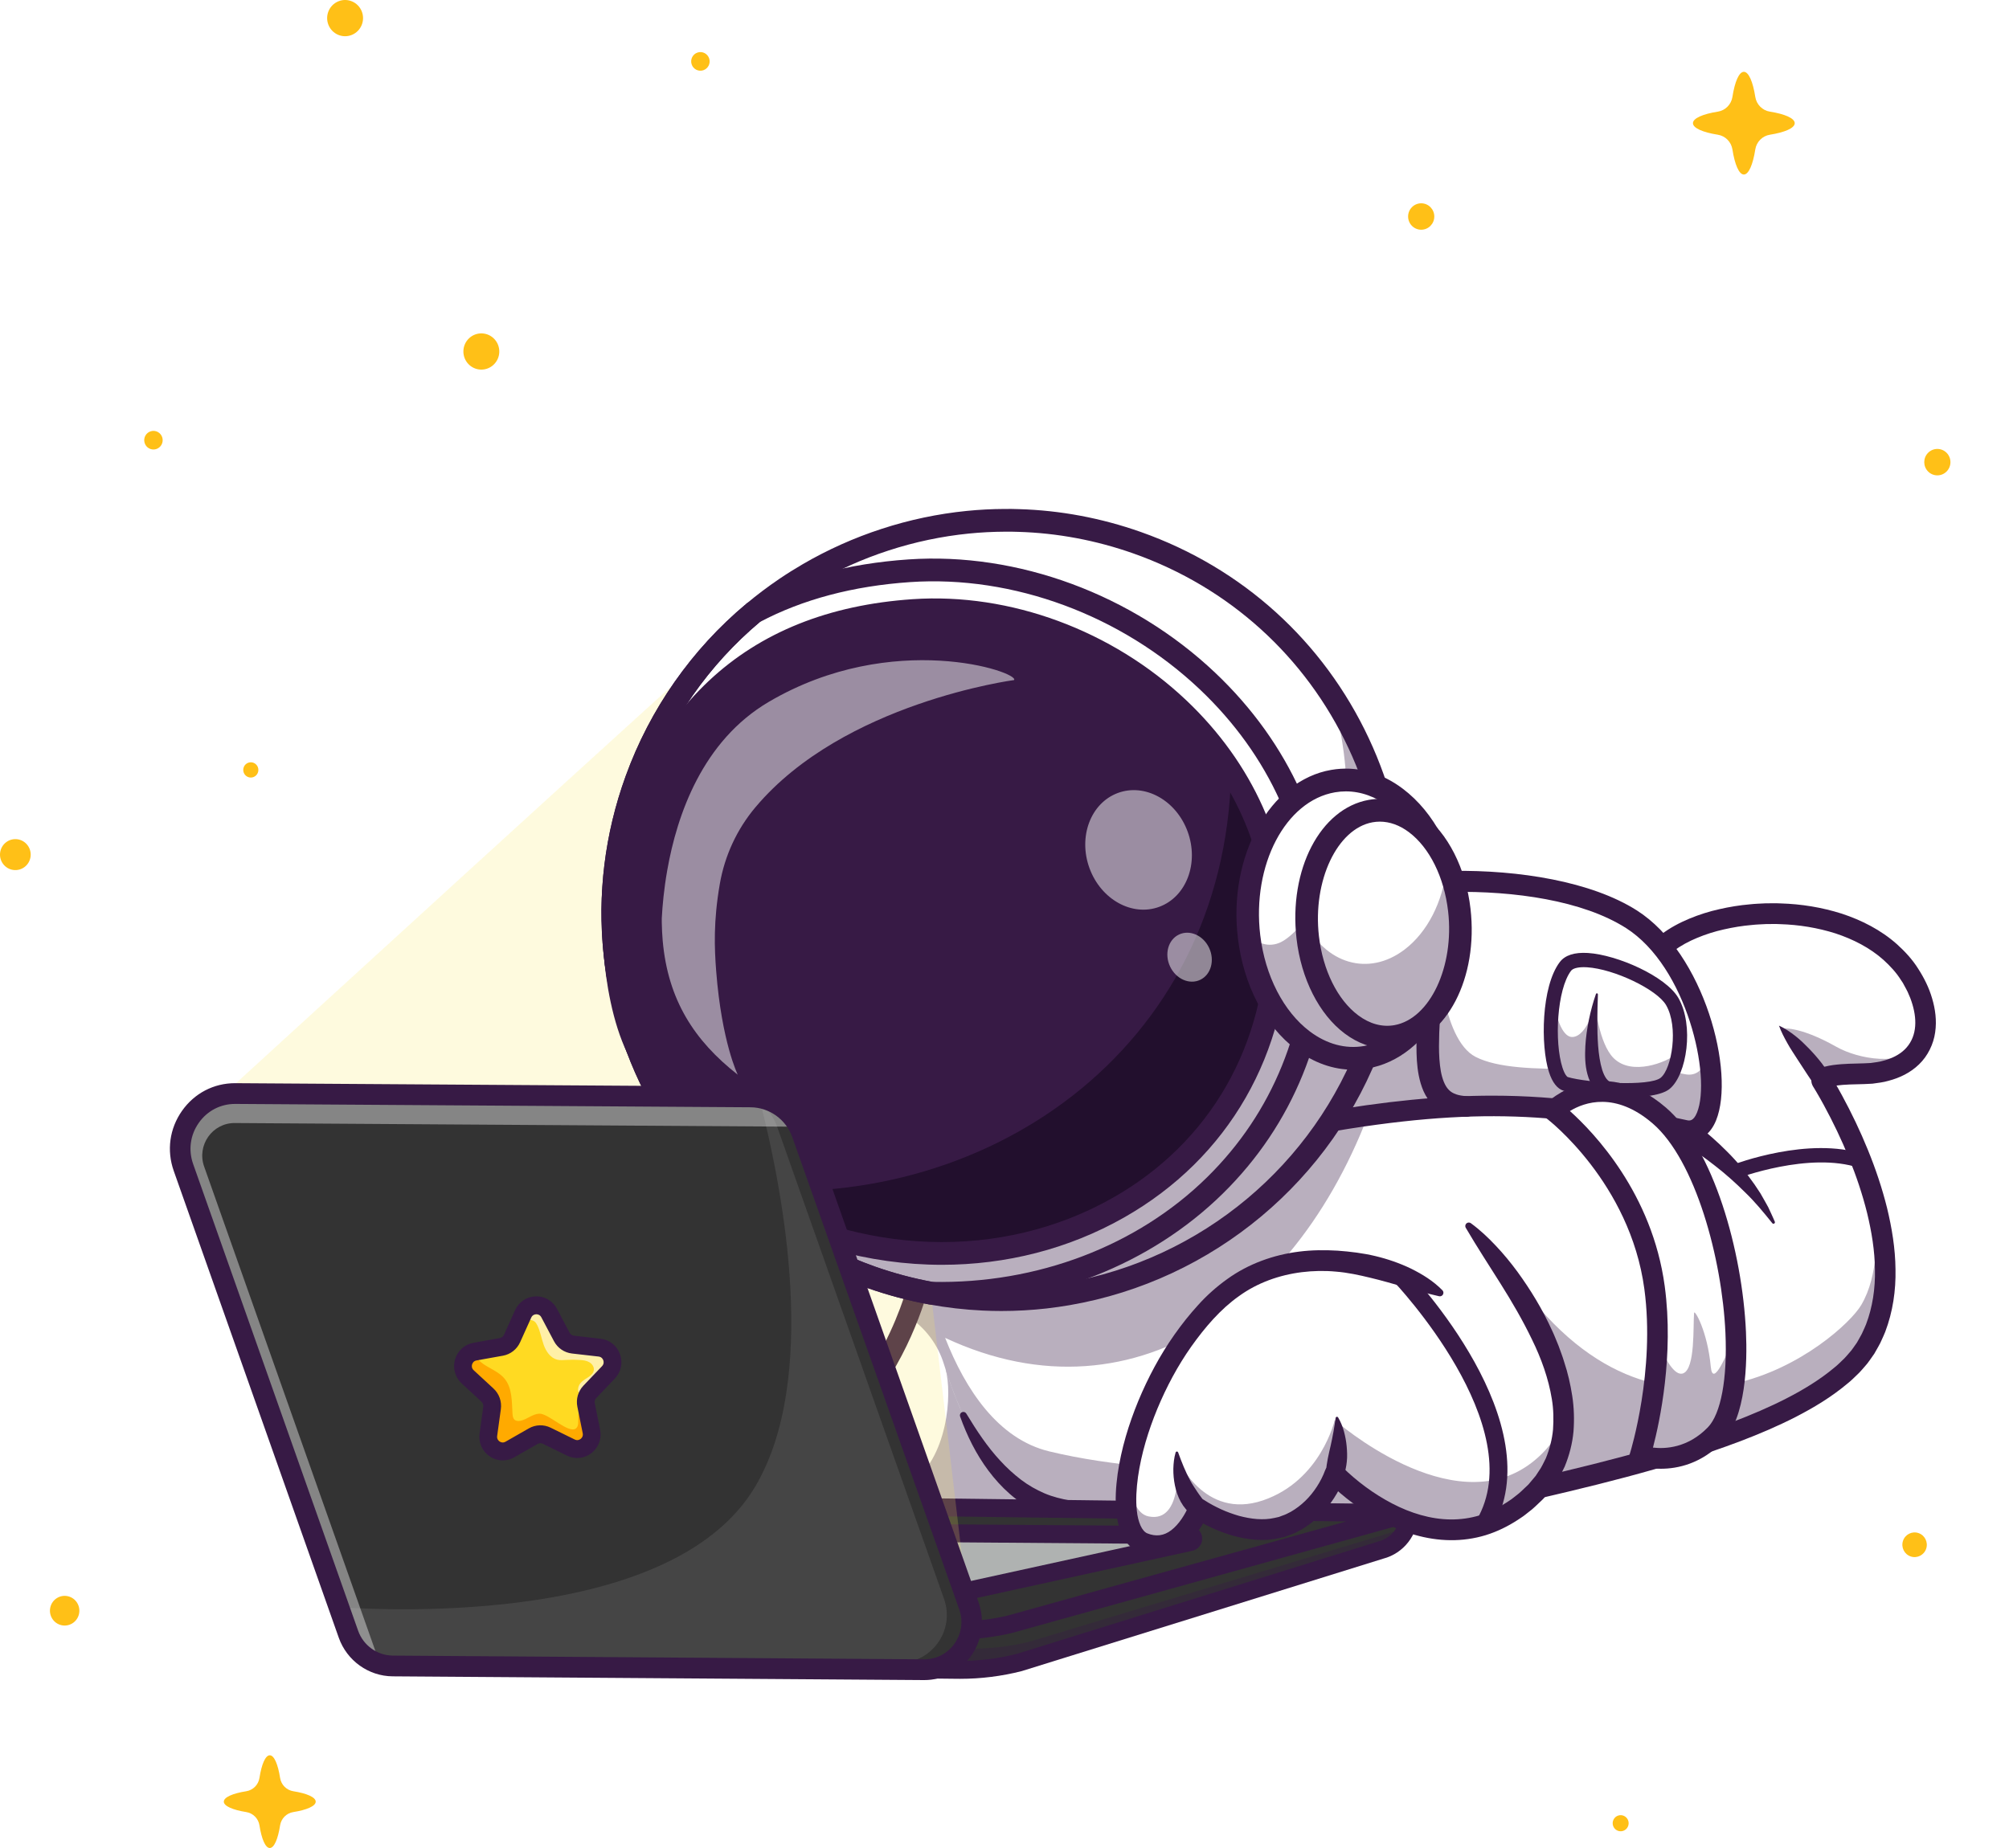<svg width="350" height="322" viewBox="0 0 350 322" fill="none" xmlns="http://www.w3.org/2000/svg">
<g clip-path="url(#clip0_86_236)">
<path d="M55.001 313.926C55.001 314.697 53.435 315.369 51.095 315.74C49.913 315.927 48.983 316.866 48.797 318.058C48.43 320.419 47.764 322 47 322C46.235 322 45.569 320.419 45.202 318.058C45.017 316.866 44.086 315.927 42.904 315.74C40.563 315.369 38.992 314.697 38.992 313.926C38.992 313.15 40.561 312.477 42.901 312.109C44.084 311.923 45.017 310.983 45.202 309.79C45.569 307.426 46.235 305.845 47 305.845C47.764 305.845 48.43 307.426 48.797 309.79C48.983 310.983 49.915 311.923 51.098 312.109C53.436 312.477 55.001 313.15 55.001 313.926V313.926Z" fill="#FFC017"/>
<path d="M312.67 21.465C312.67 22.319 310.935 23.064 308.343 23.474C307.035 23.681 306.004 24.721 305.799 26.041C305.392 28.657 304.654 30.408 303.808 30.408C302.961 30.408 302.223 28.657 301.817 26.042C301.611 24.721 300.581 23.681 299.272 23.474C296.678 23.064 294.939 22.319 294.939 21.465C294.939 20.606 296.677 19.86 299.269 19.453C300.579 19.247 301.612 18.206 301.817 16.884C302.223 14.266 302.961 12.515 303.808 12.515C304.654 12.515 305.392 14.266 305.799 16.884C306.004 18.206 307.036 19.247 308.346 19.453C310.936 19.86 312.67 20.606 312.67 21.465V21.465Z" fill="#FFC017"/>
<path d="M339.13 82.154C340.021 81.254 340.021 79.797 339.13 78.898C338.239 77.998 336.795 77.999 335.904 78.898C335.013 79.797 335.013 81.254 335.904 82.154C336.795 83.053 338.239 83.053 339.13 82.154Z" fill="#FFC017"/>
<path d="M335.576 269.835C335.944 268.708 335.336 267.493 334.219 267.121C333.102 266.75 331.897 267.363 331.529 268.49C331.161 269.618 331.769 270.833 332.886 271.204C334.003 271.576 335.208 270.963 335.576 269.835Z" fill="#FFC017"/>
<path d="M86.984 61.343C87.037 59.601 85.681 58.145 83.954 58.091C82.228 58.037 80.785 59.405 80.731 61.148C80.678 62.89 82.034 64.346 83.76 64.4C85.487 64.454 86.93 63.086 86.984 61.343Z" fill="#FFC017"/>
<path d="M247.597 40.028C248.857 40.028 249.878 38.997 249.878 37.725C249.878 36.454 248.857 35.423 247.597 35.423C246.336 35.423 245.315 36.454 245.315 37.725C245.315 38.997 246.336 40.028 247.597 40.028Z" fill="#FFC017"/>
<path d="M61.297 6.081C62.898 5.426 63.669 3.585 63.02 1.97C62.371 0.355 60.547 -0.424 58.946 0.231C57.345 0.887 56.574 2.727 57.223 4.342C57.873 5.958 59.696 6.736 61.297 6.081Z" fill="#FFC017"/>
<path d="M13.757 281.252C14.085 279.863 13.235 278.468 11.858 278.137C10.481 277.806 9.099 278.664 8.771 280.053C8.443 281.443 9.293 282.837 10.67 283.169C12.047 283.5 13.429 282.642 13.757 281.252Z" fill="#FFC017"/>
<path d="M283.454 318.53C283.918 317.912 283.798 317.031 283.185 316.563C282.573 316.095 281.7 316.216 281.236 316.834C280.772 317.452 280.892 318.332 281.504 318.801C282.117 319.269 282.99 319.148 283.454 318.53Z" fill="#FFC017"/>
<path d="M122.519 12.242C123.364 11.965 123.826 11.05 123.552 10.197C123.277 9.344 122.37 8.878 121.525 9.155C120.68 9.432 120.218 10.348 120.492 11.2C120.767 12.053 121.674 12.519 122.519 12.242Z" fill="#FFC017"/>
<path d="M27.162 78.264C28.018 78.025 28.521 77.131 28.284 76.267C28.047 75.403 27.161 74.896 26.305 75.135C25.448 75.374 24.946 76.268 25.183 77.132C25.42 77.996 26.306 78.503 27.162 78.264Z" fill="#FFC017"/>
<path d="M45.013 134.189C44.993 134.923 44.387 135.502 43.659 135.482C42.932 135.462 42.358 134.851 42.378 134.117C42.398 133.382 43.004 132.803 43.731 132.823C44.459 132.843 45.033 133.455 45.013 134.189Z" fill="#FFC017"/>
<path d="M4.297 151.055C5.471 150.15 5.696 148.457 4.799 147.273C3.903 146.088 2.225 145.861 1.051 146.766C-0.122 147.67 -0.347 149.364 0.549 150.548C1.446 151.733 3.124 151.959 4.297 151.055Z" fill="#FFC017"/>
<g filter="url(#filter0_d_86_236)">
<path d="M155.096 212.245C155.096 212.245 152.989 227.449 141.082 240.373C132.01 250.221 117.365 250.889 118.46 260.17H192.606L155.096 212.245Z" fill="white"/>
<path d="M192.606 260.17H118.462C117.365 250.888 132.009 250.219 141.081 240.373C146.705 234.263 150.149 227.648 152.209 222.366C153.736 218.457 154.506 215.28 154.851 213.586C155.03 212.723 155.097 212.244 155.097 212.244L165.858 225.994L168.885 229.862L190.985 258.1L192.606 260.17Z" fill="white"/>
<g opacity="0.35">
<path d="M192.606 260.17H140.297C144.301 258.05 147.891 254.565 152.321 251.715C159.258 247.252 159.89 235.61 158.751 231.659L192.606 260.17Z" fill="#371A45"/>
</g>
<path d="M192.607 261.977H118.46C117.553 261.977 116.789 261.293 116.681 260.384C115.897 253.739 121.548 250.756 127.53 247.598C131.591 245.455 136.193 243.025 139.77 239.143C151.124 226.819 153.302 212.14 153.322 211.993C153.423 211.277 153.937 210.69 154.629 210.501C155.322 210.314 156.058 210.558 156.502 211.125L194.012 259.049C194.438 259.593 194.518 260.334 194.219 260.958C193.919 261.581 193.293 261.977 192.607 261.977ZM120.271 258.362H188.909L156.051 216.381C154.632 221.876 150.999 232.264 142.394 241.604C138.398 245.941 133.507 248.523 129.19 250.801C124.022 253.53 120.793 255.385 120.271 258.362Z" fill="#371A45"/>
<path d="M328.649 175.018C327.154 178.104 323.656 180.079 318.283 180.111C311.458 180.147 311.31 181.087 311.355 181.294C311.364 181.322 311.373 181.335 311.373 181.335C311.373 181.335 312.542 183.174 314.123 186.202C314.127 186.211 314.132 186.224 314.136 186.233C314.203 186.355 314.27 186.482 314.338 186.613C314.342 186.627 314.347 186.636 314.355 186.649C319.102 195.872 327.069 215.104 318.995 227.955C309.103 243.69 263.753 251.426 247.977 255.597C235.035 259.022 211.051 260.531 190.985 258.1C186.578 257.567 182.364 256.844 178.495 255.908C165.898 252.867 159.795 237.034 156.956 225.23C155.738 220.16 155.124 215.836 154.851 213.586C154.726 212.528 154.676 211.927 154.676 211.927C154.676 211.927 188.034 183.278 234.771 180.251C242.429 179.754 250.44 179.948 258.724 181.064C272.947 182.984 282.01 186.708 282.01 186.708C284.223 180.269 276.807 170.07 281.379 160.861C286.753 150.034 319.42 147.227 327.897 164.905C329.742 168.755 329.966 172.316 328.649 175.018Z" fill="white"/>
<path d="M314.136 186.234C314.203 186.356 314.27 186.482 314.338 186.613C314.253 186.487 314.19 186.365 314.136 186.234Z" fill="white"/>
<g opacity="0.35">
<path d="M328.649 175.018C327.154 178.104 323.656 180.079 318.283 180.111C311.458 180.147 311.31 181.087 311.355 181.294C308.386 176.871 304.41 172.23 304.41 172.23C304.41 172.23 307.244 171.624 313.934 175.402C317.665 177.508 325.295 178.985 328.649 175.018Z" fill="#371A45"/>
</g>
<g opacity="0.35">
<path d="M318.995 227.955C290.872 254.402 218.279 264.59 178.497 255.912C167.757 253.316 161.741 241.431 158.44 230.669C157.397 227.265 155.197 224.367 152.255 222.397L152.209 222.366C153.883 217.51 155.09 214.888 154.676 211.927C154.676 211.927 188.034 183.278 234.771 180.251C223.034 218.91 192.314 241.873 158.657 226.112C162.204 235.14 167.869 243.739 176.807 245.895C198.306 251.087 230.513 249.758 246.289 245.583C251.452 244.218 251.895 206.577 257.247 214.476C283.17 252.754 314.682 226.491 318.265 220.377C321.337 215.136 321.001 208.113 320.714 202.732C322.985 211.182 323.612 220.612 318.995 227.955Z" fill="#371A45"/>
</g>
<path d="M162.351 239.312C164.131 242.252 166.008 245.097 168.267 247.522C169.383 248.741 170.592 249.847 171.867 250.823C173.146 251.797 174.531 252.583 175.964 253.2C177.417 253.82 178.858 254.162 180.574 254.486L183.053 254.985L185.559 255.381C188.895 255.938 192.273 256.293 195.651 256.634C209.179 257.836 222.939 257.71 236.413 255.945C239.77 255.475 243.127 254.938 246.372 254.124L247.597 253.831L248.865 253.505L251.392 252.886L256.431 251.709C263.139 250.168 269.819 248.627 276.432 246.861C283.039 245.095 289.593 243.141 295.944 240.731C299.115 239.523 302.234 238.196 305.223 236.666C308.205 235.134 311.073 233.394 313.558 231.306C314.205 230.805 314.744 230.221 315.33 229.673C315.613 229.392 315.852 229.083 316.116 228.79C316.38 228.497 316.639 228.201 316.846 227.878C317.065 227.562 317.296 227.255 317.511 226.933L318.092 225.901C318.3 225.565 318.462 225.204 318.619 224.84C318.776 224.477 318.957 224.124 319.097 223.752C320.227 220.778 320.714 217.526 320.645 214.235C320.618 210.943 320.07 207.623 319.281 204.361C318.47 201.099 317.389 197.884 316.107 194.745C314.832 191.603 313.36 188.529 311.739 185.549C311.336 184.803 310.916 184.068 310.49 183.342L310.168 182.802L310.007 182.537L309.927 182.407L309.889 182.348C309.957 182.444 309.788 182.238 309.65 181.834C309.555 181.518 309.556 181.289 309.576 181.021C309.602 180.812 309.666 180.581 309.745 180.403C309.811 180.265 309.891 180.129 309.981 180.003C310.085 179.856 310.126 179.83 310.205 179.744C310.276 179.673 310.351 179.605 310.427 179.542C310.491 179.491 310.538 179.461 310.596 179.422C310.699 179.354 310.839 179.263 310.918 179.229C311.29 179.042 311.58 178.954 311.863 178.87C312.935 178.589 313.834 178.511 314.754 178.429C315.66 178.365 316.553 178.325 317.435 178.314C318.365 178.313 319.08 178.252 319.879 178.223C320.636 178.107 321.415 178.04 322.124 177.818C323.566 177.441 324.88 176.798 325.835 175.86C326.795 174.928 327.393 173.713 327.593 172.339C327.8 170.965 327.611 169.464 327.174 168C327.046 167.636 326.956 167.264 326.803 166.904L326.341 165.824C326.179 165.469 325.973 165.135 325.794 164.788L325.516 164.271L325.19 163.785C324.367 162.455 323.285 161.302 322.123 160.245C319.766 158.144 316.852 156.657 313.776 155.64C310.679 154.659 307.411 154.123 304.123 154.026C303.301 153.976 302.477 154.017 301.655 154.013C300.834 154.064 300.01 154.075 299.193 154.172C297.554 154.308 295.93 154.58 294.337 154.941C292.741 155.293 291.187 155.788 289.706 156.401C288.229 157.015 286.817 157.761 285.605 158.682L284.743 159.405C284.494 159.67 284.224 159.922 283.986 160.19C283.783 160.475 283.531 160.738 283.358 161.032C283.197 161.342 282.999 161.578 282.854 161.948C282.209 163.314 281.846 164.797 281.709 166.339C281.441 169.441 282.139 172.704 282.932 176.051C283.324 177.736 283.752 179.454 284.018 181.304C284.268 183.134 284.412 185.187 283.701 187.302C283.385 188.242 282.374 188.745 281.444 188.426L281.371 188.4L281.332 188.384C280.128 187.907 278.78 187.452 277.477 187.036C276.162 186.613 274.828 186.234 273.492 185.866C270.814 185.144 268.105 184.522 265.378 183.992C262.651 183.465 259.904 183.014 257.145 182.708L253.005 182.251L248.849 181.979C243.302 181.711 237.738 181.802 232.199 182.262C226.662 182.75 221.158 183.618 215.722 184.806C204.857 187.203 194.24 190.874 184.22 195.797C174.192 200.725 164.671 206.522 155.062 212.385L155.042 212.397C154.758 212.57 154.388 212.478 154.216 212.192C154.075 211.955 154.112 211.661 154.288 211.467C156.243 209.313 158.396 207.426 160.634 205.634C161.747 204.732 162.901 203.887 164.054 203.039C165.228 202.222 166.396 201.395 167.601 200.626C172.388 197.492 177.447 194.8 182.626 192.394C192.982 187.586 203.79 183.702 214.961 181.273C220.541 180.053 226.197 179.162 231.893 178.661C237.591 178.187 243.319 178.092 249.032 178.369L253.314 178.649L257.579 179.12C260.422 179.436 263.245 179.899 266.054 180.442C268.862 180.988 271.653 181.628 274.421 182.374C275.803 182.755 277.183 183.148 278.553 183.588C279.936 184.032 281.265 184.474 282.684 185.036L280.316 186.118C280.734 184.924 280.701 183.398 280.472 181.816C280.246 180.23 279.841 178.576 279.446 176.885C278.658 173.51 277.821 169.883 278.14 166.03C278.305 164.119 278.775 162.181 279.612 160.411C279.787 159.973 280.104 159.504 280.359 159.055C280.632 158.607 280.971 158.231 281.281 157.82C281.614 157.442 281.972 157.099 282.321 156.741C282.689 156.419 283.067 156.113 283.442 155.801C284.98 154.633 286.644 153.766 288.341 153.058C290.04 152.356 291.779 151.806 293.541 151.416C295.301 151.017 297.079 150.722 298.866 150.572C299.759 150.469 300.656 150.452 301.55 150.4C302.447 150.401 303.343 150.361 304.239 150.413C307.824 150.521 311.406 151.099 314.871 152.199C318.317 153.336 321.673 155.026 324.486 157.529C325.874 158.784 327.175 160.184 328.183 161.798C329.211 163.398 330.062 165.091 330.602 166.951C331.152 168.798 331.44 170.816 331.136 172.88C330.85 174.934 329.855 176.993 328.325 178.459C326.804 179.944 324.903 180.823 323.034 181.314C322.093 181.597 321.15 181.688 320.209 181.822C319.29 181.867 318.29 181.929 317.499 181.928C316.663 181.938 315.837 181.976 315.028 182.033C314.238 182.098 313.418 182.194 312.825 182.352C312.695 182.389 312.575 182.435 312.561 182.441C312.54 182.447 312.596 182.427 312.606 182.414L312.641 182.383C312.678 182.357 312.714 182.326 312.746 182.292C312.789 182.247 312.781 182.249 312.861 182.152C312.922 182.072 312.973 181.982 313.011 181.89C313.071 181.762 313.124 181.585 313.135 181.428C313.159 181.213 313.149 181.041 313.075 180.775C312.947 180.425 312.816 180.262 312.91 180.404L312.959 180.482L313.049 180.628L313.225 180.918L313.568 181.493C314.018 182.26 314.457 183.028 314.877 183.805C316.564 186.908 318.089 190.092 319.421 193.371C320.758 196.647 321.896 200.02 322.758 203.488C323.596 206.961 324.194 210.533 324.227 214.187C324.301 217.827 323.77 221.563 322.431 225.076C322.264 225.514 322.054 225.936 321.867 226.367C321.678 226.798 321.484 227.225 321.239 227.629L320.543 228.858C320.281 229.256 319.995 229.645 319.719 230.037C319.452 230.441 319.145 230.797 318.832 231.148C318.519 231.497 318.222 231.87 317.894 232.198C317.223 232.834 316.578 233.515 315.861 234.075C313.056 236.429 309.983 238.273 306.844 239.89C303.699 241.5 300.471 242.87 297.21 244.113C290.684 246.588 284.029 248.569 277.346 250.356C270.661 252.141 263.931 253.693 257.229 255.233L252.219 256.403L249.735 257.012L248.503 257.328L247.219 257.636C243.788 258.495 240.341 259.044 236.89 259.528C229.985 260.434 223.058 260.923 216.123 261.095C209.188 261.268 202.238 261.141 195.307 260.498C191.84 260.181 188.379 259.757 184.938 259.132L182.36 258.654L179.795 258.067C178.138 257.729 176.233 257.186 174.554 256.364C171.128 254.757 168.359 252.136 166.204 249.257C164.035 246.359 162.455 243.137 161.271 239.826C161.158 239.511 161.32 239.165 161.631 239.051C161.904 238.952 162.201 239.064 162.346 239.305L162.351 239.312Z" fill="#371A45"/>
<path d="M171.614 282.667L234.557 263.085C237.47 262.343 239.518 259.709 239.538 256.678L132.655 255.872L132.655 283.657L160.836 283.959C164.469 283.998 168.091 283.563 171.614 282.667Z" fill="#333333"/>
<g opacity="0.35">
<path d="M239.273 258.495C238.63 260.721 236.868 262.498 234.559 263.083L171.613 282.667C168.093 283.562 164.47 283.998 160.834 283.957L132.653 283.655L134.431 279.777L162.612 280.26C166.244 280.325 169.867 279.914 173.399 279.039L236.468 259.983C237.539 259.721 238.494 259.201 239.273 258.495Z" fill="#371A45"/>
</g>
<path d="M161.285 285.521C161.13 285.521 160.975 285.52 160.82 285.519L131.109 285.2L131.109 254.3L241.094 255.13L241.084 256.688C241.059 260.415 238.55 263.657 234.976 264.587L171.992 284.18C168.492 285.07 164.893 285.521 161.285 285.521ZM134.201 282.113L160.853 282.399C164.346 282.441 167.818 282.021 171.198 281.164L234.179 261.572C235.889 261.137 237.21 259.848 237.74 258.225L134.2 257.443L134.201 282.113Z" fill="#371A45"/>
<path d="M169.847 276.039L239.201 256.756C239.248 256.745 239.24 256.677 239.193 256.677L132.655 255.332V277.124H160.376C163.563 277.124 166.74 276.76 169.847 276.039Z" fill="#333333"/>
<path d="M156.96 271.421L201.405 261.686C202.124 261.554 202.028 260.486 201.298 260.486L147.673 260.083V272.798L156.96 271.421Z" fill="#AFB2B1"/>
<path d="M146.127 274.604V258.511L201.309 258.926C202.416 258.926 203.334 259.773 203.435 260.896C203.535 262.02 202.781 263.019 201.682 263.221L157.185 272.965L146.127 274.604ZM149.219 261.655V270.992L156.684 269.886L192.766 261.982L149.219 261.655ZM201.077 260.162C201.061 260.164 201.044 260.168 201.028 260.172L201.077 260.162Z" fill="#371A45"/>
<path d="M160.376 278.684H131.109V253.752L240.581 255.134L240.769 256.543C240.854 257.332 240.355 258.061 239.601 258.263L170.193 277.56C166.978 278.306 163.675 278.684 160.376 278.684ZM134.2 275.564H160.376C163.431 275.564 166.49 275.215 169.468 274.526L228.539 258.102L134.2 256.912V275.564ZM239.164 258.236C239.17 258.236 239.176 258.237 239.183 258.237L239.164 258.236Z" fill="#371A45"/>
<path d="M282.774 185.076C284.006 185.579 285.075 186.139 286.158 186.773C287.235 187.394 288.267 188.085 289.277 188.804C291.296 190.247 293.155 191.91 294.904 193.671C296.663 195.42 298.246 197.351 299.664 199.38L300.691 200.925C301.009 201.457 301.312 201.999 301.608 202.54L302.054 203.348L302.446 204.188C302.711 204.743 302.955 205.308 303.2 205.867C303.258 205.998 303.199 206.151 303.069 206.209C302.961 206.257 302.837 206.224 302.766 206.135L302.755 206.122C301.238 204.235 299.739 202.402 298.029 200.764C296.358 199.101 294.609 197.538 292.759 196.107C290.923 194.66 289.007 193.332 287.077 192.036C286.583 191.729 286.104 191.401 285.619 191.082L284.151 190.148L281.243 188.345L281.162 188.294C280.318 187.771 280.055 186.656 280.574 185.805C281.039 185.041 281.977 184.749 282.774 185.076Z" fill="#371A45"/>
<path d="M303.926 171.709C304.994 172.19 305.911 172.832 306.785 173.516C307.666 174.197 308.442 174.977 309.215 175.767C309.98 176.565 310.711 177.399 311.395 178.285C312.063 179.183 312.705 180.118 313.214 181.163C313.592 181.937 313.276 182.874 312.508 183.255C311.808 183.603 310.974 183.369 310.546 182.737L310.534 182.719C309.399 181.047 308.249 179.282 307.087 177.492C306.514 176.589 305.904 175.708 305.378 174.747C304.843 173.792 304.328 172.814 303.926 171.709Z" fill="#371A45"/>
<path d="M221.908 152.182C229.085 145.813 262.673 143.275 278.217 153.161C292.493 162.24 296.16 191.873 287.487 189.942C267.996 185.604 252.561 183.648 223.776 188.715C205.206 191.32 214.732 158.55 221.908 152.182Z" fill="white"/>
<g opacity="0.35">
<path d="M287.487 189.948C267.994 185.61 252.563 183.653 223.777 188.719C213.845 190.115 211.951 181.385 213.433 171.99C214.499 176.721 217.566 179.808 223.777 178.936C232.372 177.422 244.484 158.339 244.484 158.339C244.484 158.339 244.998 174.046 251.085 177.158C258.724 181.064 276.95 177.815 287.487 180.16C289.596 180.63 290.971 179.234 291.647 176.726C292.964 184.557 291.643 190.874 287.487 189.948Z" fill="#371A45"/>
</g>
<path d="M288.255 191.844C287.881 191.844 287.495 191.801 287.101 191.713C266.186 187.058 251.422 185.689 224.084 190.502C224.064 190.505 224.044 190.508 224.023 190.511C217.107 191.481 213.995 188.024 212.601 184.954C208.367 175.631 214.837 156.055 220.725 150.83C228.818 143.648 263.26 141.518 279.172 151.637C290.922 159.11 296.347 179.916 292.963 188.229C292.017 190.554 290.304 191.844 288.255 191.844ZM254.004 183.91C265.729 183.91 275.952 185.53 287.873 188.183C288.297 188.278 289.007 188.436 289.649 186.856C292.167 180.669 287.925 161.478 277.262 154.696C262.198 145.115 229.434 147.916 223.091 153.545C218.55 157.575 212.151 175.287 215.857 183.448C217.164 186.325 219.666 187.465 223.5 186.935C235.438 184.835 245.15 183.91 254.004 183.91Z" fill="#371A45"/>
<path d="M266.72 161.393C263.137 166.126 263.506 180.881 266.772 181.862C270.039 182.843 281.576 183.829 284.105 181.756C286.634 179.682 287.756 171.696 285.329 167.509C282.879 163.283 269.354 157.912 266.72 161.393Z" fill="white"/>
<g opacity="0.35">
<path d="M286.48 176.179C286.112 178.651 285.253 180.815 284.106 181.755C281.576 183.83 270.041 182.844 266.772 181.864C264.398 181.15 263.556 173.161 264.644 167.029C265.11 170.761 266.364 173.816 267.994 173.689C270.564 173.491 271.899 168.032 271.899 168.032C271.899 168.032 272.548 174.806 275.11 177.359C278.307 180.549 284.357 178.046 285.973 176.721C286.148 176.577 286.318 176.396 286.48 176.179Z" fill="#371A45"/>
</g>
<path d="M277.071 184.216C272.819 184.216 268.208 183.595 266.419 183.058C265.307 182.724 264.443 181.625 263.852 179.791C262.37 175.194 262.511 164.897 265.737 160.635C266.644 159.437 268.294 158.905 270.633 159.049C275.766 159.368 284.217 163.118 286.396 166.879C289.167 171.659 287.88 180.268 284.885 182.724C283.533 183.832 280.413 184.216 277.071 184.216ZM269.923 161.523C268.819 161.523 268.008 161.748 267.703 162.15C265.243 165.4 264.765 174.557 266.204 179.019C266.604 180.257 267.013 180.632 267.125 180.666C270.504 181.681 281.396 182.369 283.325 180.787C285.273 179.19 286.456 171.926 284.261 168.139C282.68 165.411 275.21 161.834 270.481 161.541C270.288 161.528 270.102 161.523 269.923 161.523Z" fill="#371A45"/>
<path d="M272.384 166.269C272.276 169.314 272.202 172.349 272.421 175.274C272.539 176.726 272.747 178.172 273.131 179.412C273.325 180.027 273.578 180.58 273.868 180.962C274.169 181.341 274.437 181.545 274.879 181.675L275.105 181.742C275.755 181.934 276.128 182.621 275.938 183.276C275.766 183.871 275.19 184.236 274.599 184.155C274.335 184.12 274.064 184.094 273.8 184.026C273.542 183.93 273.264 183.858 273.026 183.715C272.54 183.446 272.099 183.089 271.785 182.686C271.124 181.886 270.786 181.008 270.556 180.172C270.104 178.489 270.117 176.871 270.191 175.293C270.282 173.716 270.512 172.176 270.817 170.66C271.134 169.145 271.527 167.656 272.038 166.198C272.071 166.104 272.172 166.055 272.265 166.088C272.341 166.115 272.387 166.187 272.384 166.264L272.384 166.269Z" fill="#371A45"/>
<path d="M247.532 152.297C246.827 155.347 245.993 158.402 245.605 161.321C245.548 161.687 245.53 162.041 245.494 162.398L245.392 163.582L245.195 165.951L244.853 170.66C244.755 172.22 244.698 173.773 244.695 175.291C244.694 176.808 244.78 178.304 245.02 179.667C245.272 181.023 245.722 182.214 246.403 182.896C247.059 183.589 248.124 183.921 249.452 183.989L249.517 183.992C250.505 184.043 251.265 184.892 251.215 185.888C251.166 186.844 250.386 187.588 249.452 187.603C248.531 187.617 247.556 187.557 246.564 187.257C245.577 186.968 244.576 186.427 243.779 185.672C242.976 184.922 242.395 184.011 241.994 183.111C241.597 182.203 241.353 181.299 241.174 180.415C240.827 178.648 240.774 176.95 240.77 175.286C240.765 173.622 240.885 171.995 241.011 170.38C241.137 168.766 241.314 167.169 241.501 165.58L241.787 163.2L241.935 162.01C242.008 161.579 242.068 161.141 242.163 160.725C242.501 159.041 243.037 157.468 243.66 155.947C244.294 154.427 245.004 152.974 245.893 151.569C246.162 151.143 246.722 151.018 247.144 151.29C247.476 151.504 247.623 151.9 247.539 152.266L247.532 152.297Z" fill="#371A45"/>
<path d="M292.816 242.971C286.865 249.103 279.727 246.6 279.727 246.6C279.727 246.6 282.53 237.662 282.745 226.618C282.803 223.64 282.673 220.504 282.248 217.35C279.61 197.815 264.626 186.523 264.626 186.523C264.626 186.523 272.66 178.434 283.067 187.363C290.801 194.001 295.745 211.267 296.381 225.095C296.757 233.147 295.664 240.034 292.816 242.971Z" fill="white"/>
<g opacity="0.35">
<path d="M292.816 242.971C286.865 249.103 279.727 246.6 279.727 246.6C279.727 246.6 282.53 237.662 282.745 226.618C284.039 229.754 285.759 232.89 287.25 232.289C289.359 231.435 288.947 224.051 289.135 221.774C289.193 221.06 291.468 224.923 292.046 231.15C292.4 234.928 294.898 229.022 296.381 225.095C296.757 233.147 295.664 240.034 292.816 242.971Z" fill="#371A45"/>
</g>
<path d="M283.324 248.92C280.944 248.92 279.289 248.361 279.14 248.309L277.495 247.733L278.019 246.057C278.063 245.916 282.393 231.83 280.472 217.592C277.974 199.081 263.695 188.077 263.551 187.968L261.897 186.716L263.359 185.241C263.451 185.149 272.695 176.093 284.228 185.988C292.548 193.127 297.543 211.055 298.176 225.075C298.418 230.411 298.208 239.996 294.096 244.234C290.393 248.049 286.295 248.92 283.324 248.92ZM281.973 245.233C284.137 245.484 288.05 245.297 291.536 241.704C293.813 239.358 294.958 233.203 294.598 225.24C294.014 212.324 289.368 195.144 281.907 188.742C275.406 183.165 270.063 185.031 267.504 186.589C271.703 190.356 281.843 200.957 284.022 217.105C285.648 229.153 283.139 240.759 281.973 245.233Z" fill="#371A45"/>
<g opacity="0.2">
<path d="M30.197 186.234C30.197 186.234 120.481 103.627 120.931 103.691C64.207 174.765 156.348 219.694 156.348 219.694L163.284 278.557L30.197 186.234Z" fill="#FCE85B"/>
</g>
<path d="M110.961 187.657C116.944 197.271 125.372 205.419 135.766 211.091C137.886 212.247 140.08 213.3 142.353 214.24C143.458 214.701 144.589 215.131 145.736 215.544C149.2 216.768 152.697 217.693 156.205 218.332C159.227 218.891 162.259 219.232 165.273 219.375C168.912 219.55 172.534 219.424 176.104 219.022C177.405 218.871 178.699 218.686 179.985 218.468C203.513 214.419 224.301 198.188 232.987 174.195C245.79 138.855 227.477 100.069 192.096 87.561C185.28 85.157 178.322 83.891 171.447 83.692C170.644 83.66 169.836 83.653 169.03 83.662C166.872 83.671 164.727 83.783 162.599 83.996C157.678 84.49 152.848 85.519 148.196 87.037C143.544 88.55 139.059 90.559 134.837 93.017C133.494 93.798 132.177 94.623 130.885 95.497C128.951 96.808 127.08 98.212 125.278 99.725C116.289 107.232 109.107 117.135 104.845 128.91C97.479 149.239 100.412 170.704 110.961 187.657Z" fill="white"/>
<path d="M168.463 219.651C167.392 219.651 166.325 219.626 165.263 219.575C162.196 219.429 159.136 219.077 156.169 218.529C152.628 217.883 149.096 216.942 145.671 215.732C144.409 215.278 143.299 214.851 142.278 214.425C140.046 213.502 137.823 212.439 135.672 211.267C125.516 205.724 116.914 197.597 110.794 187.763C99.755 170.024 97.519 148.548 104.659 128.841C108.785 117.443 115.872 107.321 125.152 99.571C126.907 98.098 128.799 96.671 130.775 95.332C132.044 94.472 133.378 93.635 134.738 92.844C138.973 90.378 143.481 88.361 148.135 86.847C152.834 85.314 157.694 84.288 162.58 83.798C164.705 83.585 166.874 83.472 169.029 83.463C169.876 83.452 170.692 83.463 171.454 83.492C178.471 83.696 185.438 85.002 192.161 87.373C209.393 93.465 223.14 105.906 230.871 122.405C238.541 138.773 239.358 157.19 233.173 174.264C224.778 197.454 204.41 214.467 180.018 218.664C178.73 218.883 177.42 219.07 176.126 219.22C173.578 219.507 171.012 219.651 168.463 219.651ZM111.129 187.551C117.212 197.327 125.764 205.406 135.86 210.916C137.999 212.081 140.209 213.138 142.428 214.056C143.444 214.48 144.548 214.905 145.803 215.356C149.207 216.559 152.719 217.494 156.24 218.136C159.19 218.681 162.232 219.031 165.282 219.176C168.851 219.347 172.484 219.229 176.081 218.824C177.368 218.674 178.671 218.488 179.952 218.271C204.204 214.098 224.455 197.183 232.802 174.127C238.95 157.154 238.138 138.846 230.514 122.575C222.828 106.174 209.162 93.806 192.031 87.75C185.346 85.392 178.419 84.094 171.441 83.891C170.683 83.861 169.874 83.853 169.032 83.861C166.889 83.871 164.732 83.983 162.619 84.194C157.761 84.682 152.929 85.702 148.256 87.227C143.628 88.732 139.147 90.738 134.936 93.19C133.583 93.977 132.257 94.808 130.995 95.662C129.031 96.994 127.15 98.413 125.405 99.878C116.178 107.584 109.133 117.646 105.031 128.978C97.933 148.568 100.155 169.917 111.129 187.551Z" fill="#371A45"/>
<g opacity="0.35">
<path d="M232.987 174.194C224.303 198.189 203.512 214.421 179.983 218.466C178.697 218.686 177.404 218.871 176.105 219.021C172.534 219.424 168.913 219.548 165.274 219.376C162.26 219.231 159.227 218.891 156.207 218.333C152.697 217.695 149.201 216.769 145.735 215.546C144.59 215.129 143.459 214.702 142.353 214.243C140.079 213.301 137.887 212.244 135.766 211.09C125.372 205.418 116.942 197.273 110.96 187.655C107.673 182.375 105.123 176.651 103.396 170.663C109.316 179.707 117.444 187.368 127.36 192.78C129.479 193.94 131.673 194.991 133.946 195.933C135.049 196.393 136.18 196.821 137.328 197.236C140.795 198.459 144.29 199.385 147.796 200.025C150.82 200.581 153.849 200.922 156.864 201.068C160.503 201.24 164.127 201.114 167.694 200.713C168.998 200.561 170.291 200.376 171.577 200.156C195.105 196.111 215.893 179.881 224.581 155.884C229.652 141.887 229.837 127.35 226.019 114.122C237.26 131.274 240.545 153.335 232.987 174.194Z" fill="#371A45"/>
</g>
<path d="M168.462 220.987C167.371 220.987 166.283 220.961 165.2 220.91C162.075 220.761 158.956 220.402 155.931 219.843C152.324 219.186 148.724 218.227 145.233 216.993C143.943 216.53 142.814 216.094 141.772 215.66C139.5 214.72 137.235 213.637 135.043 212.442C124.686 206.79 115.913 198.502 109.673 188.474C98.414 170.382 96.134 148.48 103.416 128.382C107.622 116.762 114.847 106.443 124.308 98.542C126.095 97.041 128.023 95.587 130.037 94.222C131.331 93.346 132.69 92.493 134.077 91.686C138.392 89.174 142.986 87.118 147.729 85.576C152.516 84.013 157.469 82.967 162.449 82.468C164.615 82.251 166.827 82.136 169.023 82.126C169.882 82.115 170.721 82.127 171.505 82.157C178.645 82.365 185.747 83.695 192.598 86.112C210.168 92.323 224.185 105.009 232.068 121.833C239.891 138.527 240.724 157.31 234.417 174.723C225.859 198.362 205.1 215.704 180.24 219.981C178.927 220.205 177.595 220.395 176.277 220.547C173.677 220.84 171.06 220.987 168.462 220.987ZM112.25 186.84C118.212 196.422 126.595 204.34 136.49 209.74C138.587 210.883 140.754 211.919 142.93 212.819C143.929 213.236 145.013 213.654 146.247 214.097C149.579 215.274 153.023 216.192 156.475 216.821C159.371 217.356 162.354 217.699 165.344 217.841C168.845 218.01 172.407 217.893 175.935 217.495C177.195 217.35 178.474 217.167 179.732 216.953C203.514 212.861 223.374 196.275 231.558 173.669C237.584 157.034 236.788 139.091 229.317 123.146C221.784 107.071 208.387 94.948 191.593 89.011C185.038 86.699 178.245 85.426 171.403 85.227C170.655 85.198 169.866 85.187 169.047 85.197C166.936 85.207 164.821 85.317 162.75 85.524C157.986 86.002 153.247 87.003 148.664 88.499C144.123 89.975 139.728 91.942 135.598 94.347C134.27 95.119 132.97 95.935 131.733 96.772C129.806 98.078 127.962 99.469 126.252 100.905C117.203 108.462 110.296 118.327 106.274 129.437C99.318 148.636 101.496 169.559 112.25 186.84Z" fill="#371A45"/>
<path d="M168.462 221.433C167.363 221.433 166.269 221.407 165.179 221.354C162.035 221.205 158.896 220.844 155.851 220.281C152.223 219.62 148.6 218.655 145.087 217.414C143.788 216.947 142.652 216.509 141.603 216.071C139.319 215.126 137.039 214.036 134.833 212.834C124.409 207.146 115.58 198.804 109.299 188.711C97.968 170.501 95.672 148.457 103.001 128.23C107.234 116.535 114.505 106.15 124.026 98.199C125.824 96.689 127.765 95.226 129.79 93.853C131.093 92.97 132.461 92.112 133.857 91.3C138.199 88.772 142.821 86.704 147.593 85.151C152.41 83.579 157.394 82.527 162.405 82.025C164.585 81.806 166.811 81.691 169.021 81.681C169.885 81.67 170.73 81.681 171.522 81.712C178.703 81.921 185.85 83.26 192.744 85.691C210.426 91.942 224.533 104.71 232.467 121.643C240.341 138.445 241.18 157.35 234.831 174.876C226.219 198.664 205.33 216.116 180.315 220.421C178.993 220.645 177.653 220.836 176.327 220.99C173.71 221.285 171.077 221.433 168.462 221.433ZM112.624 186.603C118.546 196.12 126.871 203.985 136.7 209.349C138.783 210.484 140.936 211.513 143.098 212.407C144.091 212.822 145.168 213.236 146.395 213.678C149.703 214.846 153.124 215.758 156.554 216.383C159.431 216.914 162.394 217.255 165.365 217.396C168.842 217.564 172.381 217.448 175.886 217.053C177.137 216.908 178.408 216.726 179.659 216.514C203.284 212.449 223.013 195.972 231.143 173.516C237.129 156.993 236.338 139.173 228.918 123.337C221.436 107.369 208.128 95.328 191.447 89.431C184.935 87.135 178.187 85.87 171.391 85.672C170.644 85.643 169.865 85.633 169.052 85.643C166.952 85.652 164.851 85.761 162.793 85.967C158.061 86.442 153.353 87.436 148.8 88.922C144.288 90.389 139.922 92.344 135.818 94.733C134.499 95.5 133.208 96.311 131.979 97.142C130.065 98.44 128.233 99.821 126.534 101.248C117.545 108.755 110.684 118.554 106.689 129.59C99.78 148.659 101.943 169.439 112.624 186.603H112.624Z" fill="#371A45"/>
<path d="M121.961 201.088C163.393 226.293 216.482 203.084 216.619 155.035C216.713 122.345 184.656 97.239 153.134 99.379C130.192 100.937 108.408 112.452 100.852 148.569C100.852 148.569 99.982 165.054 105.059 175.672C110.135 186.289 116.877 195.748 116.877 195.748L121.961 201.088Z" fill="#371A45"/>
<path d="M216.617 155.035C216.481 203.083 163.391 226.291 121.961 201.09L120.931 200.006C165.227 205.02 207.437 176.105 208.483 127.52C213.616 135.582 216.644 144.947 216.617 155.035Z" fill="#220F2D"/>
<path d="M157.879 220.333C157.306 220.333 156.735 220.326 156.16 220.313L155.856 220.282C152.223 219.62 148.6 218.655 145.087 217.414C143.788 216.947 142.652 216.509 141.603 216.071C139.319 215.126 137.039 214.036 134.833 212.834C124.409 207.146 115.58 198.804 109.299 188.711C97.968 170.501 95.672 148.457 103.001 128.229C107.234 116.535 114.505 106.15 124.026 98.199L124.182 98.069L124.36 97.974C132.34 93.713 141.74 91.189 152.3 90.473C171.31 89.182 191.266 96.557 205.685 110.2C218.674 122.491 225.801 138.407 225.753 155.014C225.699 173.085 219.228 188.974 207.039 200.963C194.471 213.324 176.634 220.333 157.879 220.333ZM156.403 216.355C174.688 216.745 192.131 210.093 204.298 198.126C215.715 186.896 221.776 171.985 221.826 155.002C221.871 139.506 215.185 124.622 202.999 113.091C189.36 100.185 170.504 93.208 152.564 94.426C142.637 95.1 133.826 97.44 126.374 101.382C117.466 108.868 110.661 118.618 106.689 129.59C99.78 148.659 101.943 169.439 112.624 186.603C118.546 196.12 126.871 203.985 136.7 209.349C138.783 210.484 140.936 211.513 143.098 212.407C144.091 212.822 145.168 213.236 146.395 213.678C149.655 214.829 153.024 215.731 156.403 216.355Z" fill="#371A45"/>
<path d="M158.096 213.383C145.433 213.383 132.534 209.833 120.947 202.785L120.725 202.65L115.283 196.905C115.004 196.513 108.383 187.183 103.29 176.533C98.055 165.583 98.855 149.158 98.891 148.463L98.931 148.16C105.562 116.466 123.754 99.389 153.002 97.403C169.971 96.249 187.788 102.833 200.659 115.011C212.259 125.988 218.625 140.204 218.582 155.041C218.521 176.536 208.039 194.798 189.825 205.144C180.135 210.648 169.206 213.383 158.096 213.383ZM123.196 199.525C143.696 211.894 168.466 212.73 187.899 201.691C204.846 192.065 214.598 175.058 214.656 155.029C214.695 141.303 208.77 128.118 197.973 117.902C185.882 106.462 169.167 100.277 153.266 101.356C126.033 103.206 109.056 119.174 102.806 148.82C102.74 150.457 102.28 165.301 106.827 174.81C111.475 184.532 117.629 193.394 118.393 194.481L123.196 199.525Z" fill="#371A45"/>
<path d="M246.616 150.142C248.195 163.427 241.639 175.548 231.97 177.214C222.301 178.879 213.182 169.458 211.603 156.173C211.592 156.09 211.584 156.001 211.576 155.917C210.108 142.732 216.647 130.754 226.249 129.101C233.718 127.814 240.859 133.144 244.45 141.758C245.506 144.295 246.256 147.12 246.616 150.142Z" fill="white"/>
<g opacity="0.35">
<path d="M246.616 150.141C248.195 163.427 241.639 175.548 231.97 177.214C222.301 178.879 213.182 169.458 211.603 156.173C211.592 156.09 211.584 156.001 211.577 155.917C212.802 157.097 214.616 158.155 216.803 157.316C220.635 155.846 226.665 146.089 226.665 146.089C226.665 146.089 234.366 144.16 244.45 141.758C245.506 144.295 246.256 147.12 246.616 150.141Z" fill="#371A45"/>
</g>
<path d="M229.721 179.387C226.28 179.387 222.906 178.2 219.836 175.888C214.345 171.752 210.634 164.652 209.654 156.407C207.954 142.111 215.252 128.985 225.92 127.148C230.24 126.404 234.551 127.536 238.385 130.425C243.876 134.56 247.587 141.66 248.567 149.906C250.266 164.202 242.969 177.328 232.3 179.165C231.439 179.314 230.577 179.387 229.721 179.387ZM228.474 130.891C227.843 130.891 227.212 130.945 226.581 131.053C217.943 132.541 212.099 143.703 213.553 155.936C214.393 163.003 217.62 169.274 222.184 172.713C225.136 174.936 228.406 175.817 231.64 175.26C240.278 173.772 246.123 162.61 244.668 150.377C243.828 143.31 240.601 137.038 236.036 133.6C233.66 131.811 231.078 130.891 228.474 130.891Z" fill="#371A45"/>
<path d="M235.463 173.713C243.43 173.525 249.688 164.751 249.442 154.116C249.195 143.481 242.537 135.013 234.57 135.201C226.603 135.389 220.345 144.163 220.591 154.797C220.838 165.432 227.496 173.901 235.463 173.713Z" fill="white"/>
<path d="M235.23 173.935C233.893 173.935 232.547 173.687 231.217 173.189C223.438 170.276 218.798 159.512 220.873 149.195C222.03 143.443 225.058 138.817 229.18 136.503C232.247 134.782 235.578 134.513 238.816 135.725C246.594 138.638 251.235 149.401 249.16 159.719C248.003 165.471 244.975 170.097 240.853 172.411C239.046 173.425 237.147 173.935 235.23 173.935ZM234.804 135.394C232.955 135.394 231.123 135.886 229.38 136.865C225.362 139.12 222.408 143.644 221.275 149.277C219.239 159.403 223.763 169.956 231.36 172.801C234.481 173.97 237.695 173.709 240.653 172.049C244.671 169.794 247.625 165.27 248.758 159.637C250.794 149.511 246.27 138.958 238.673 136.113C237.391 135.633 236.093 135.394 234.804 135.394Z" fill="#371A45"/>
<g opacity="0.35">
<path d="M222.445 164.243C221.141 160.842 220.771 157.065 221.205 153.421C224.837 160.923 232.38 163.227 238.664 158.478C242.726 155.41 245.324 150.1 245.993 144.46C246.225 144.932 246.438 145.432 246.637 145.947C249.954 154.611 247.229 165.73 240.548 170.782C233.866 175.834 225.762 172.902 222.445 164.243Z" fill="#371A45"/>
</g>
<path d="M235.647 175.701C233.092 175.701 230.574 174.813 228.267 173.083C223.819 169.745 220.683 163.569 219.877 156.559C218.494 144.518 224.008 133.896 232.432 132.377C235.656 131.796 238.894 132.639 241.796 134.817C246.245 138.153 249.381 144.33 250.186 151.34C251.57 163.381 246.055 174.003 237.632 175.523C236.97 175.642 236.307 175.701 235.647 175.701ZM234.39 136.164C233.967 136.164 233.544 136.202 233.123 136.277C226.95 137.391 222.671 146.47 223.778 156.103C224.461 162.047 227.014 167.206 230.609 169.902C232.621 171.412 234.811 172.006 236.941 171.622C243.113 170.509 247.393 161.43 246.286 151.797C245.603 145.852 243.049 140.693 239.454 137.997C237.84 136.786 236.111 136.164 234.39 136.164Z" fill="#371A45"/>
<g opacity="0.5">
<path d="M170.673 111.494C170.673 111.494 140.994 115.41 125.655 133.603L125.607 133.66C122.381 137.492 120.25 142.118 119.4 147.035C118.276 153.537 118.457 158.175 118.774 162.251C119.744 174.647 122.528 180.258 122.528 180.258C114.934 174.307 110.362 167.21 109.451 156.894C109.364 155.876 109.312 154.824 109.292 153.742C109.287 153.493 109.288 153.245 109.292 152.996C109.286 152.994 109.288 152.989 109.294 152.981C109.41 150.785 109.671 147.905 110.239 144.679C111.943 134.948 116.402 122.066 127.949 115.286C149.54 102.609 171.597 110.113 170.673 111.494Z" fill="white"/>
</g>
<g opacity="0.5">
<path d="M195.971 151.003C200.696 149.249 202.907 143.389 200.911 137.913C198.914 132.437 193.466 129.419 188.742 131.173C184.018 132.927 181.806 138.788 183.803 144.264C185.799 149.739 191.247 152.757 195.971 151.003Z" fill="white"/>
</g>
<g opacity="0.5">
<path d="M203.109 163.72C204.984 162.817 205.67 160.321 204.64 158.146C203.611 155.971 201.257 154.941 199.382 155.844C197.507 156.748 196.821 159.243 197.851 161.418C198.88 163.593 201.235 164.624 203.109 163.72Z" fill="white"/>
</g>
<path d="M154.966 283.933L62.421 283.284C58.953 283.256 55.873 281.047 54.706 277.753L53.048 273.057L25.962 196.425C23.733 190.12 28.391 183.5 35.023 183.545L124.779 184.129C125.279 184.133 125.77 184.173 126.253 184.254C129.649 184.81 132.538 187.189 133.72 190.531L162.796 272.811C164.722 278.253 160.699 283.973 154.966 283.933Z" fill="#333333"/>
<g opacity="0.35">
<path d="M58.196 282.071L150.637 282.719C156.37 282.76 160.393 277.039 158.467 271.597L129.391 189.317C128.798 187.641 127.776 186.208 126.476 185.125C130.483 200.836 136.7 233.369 125.53 252.09C112.043 274.685 67.874 273.976 53.048 273.057L54.706 277.753C55.391 279.686 56.737 281.241 58.432 282.205C58.353 282.16 58.273 282.118 58.196 282.071Z" fill="#666666"/>
</g>
<g opacity="0.4">
<path d="M29.565 196.263L60.123 282.724C57.925 281.865 56.148 280.079 55.325 277.753L26.58 196.425C24.351 190.12 29.009 183.5 35.641 183.545L125.397 184.129C128.997 184.149 132.245 186.213 133.851 189.39C133.579 189.346 133.304 189.321 133.02 189.321L34.898 188.68C30.995 188.656 28.25 192.555 29.565 196.263Z" fill="white"/>
</g>
<path d="M155.025 285.74C155.002 285.74 154.978 285.74 154.955 285.74L62.41 285.089C58.206 285.06 54.433 282.355 53.02 278.36L24.274 197.033C23.012 193.465 23.535 189.647 25.708 186.558C27.867 183.49 31.235 181.735 34.958 181.735C34.984 181.735 35.009 181.735 35.035 181.736L124.79 182.321C129.543 182.352 133.809 185.407 135.405 189.925L164.484 272.201C165.584 275.314 165.109 278.78 163.213 281.474C161.33 284.149 158.274 285.74 155.025 285.74ZM154.98 282.125C154.996 282.125 155.012 282.125 155.027 282.125C157.147 282.125 159.063 281.127 160.292 279.381C161.53 277.622 161.828 275.448 161.11 273.416L132.031 191.139C130.938 188.048 128.019 185.957 124.767 185.935L35.012 185.35C34.995 185.35 34.977 185.35 34.959 185.35C32.411 185.35 30.107 186.551 28.63 188.651C27.143 190.765 26.785 193.377 27.648 195.819L56.394 277.145C57.303 279.716 59.73 281.456 62.435 281.474L154.98 282.125Z" fill="#371A45"/>
<path d="M100.002 232.124L96.756 235.522C96.433 235.857 96.214 236.274 96.114 236.716C96.032 237.067 96.028 237.438 96.102 237.801L96.246 238.514L97.034 242.425C97.456 244.493 95.34 246.15 93.454 245.227L89.247 243.164C88.5 242.798 87.623 242.825 86.898 243.24L82.828 245.564C81.006 246.607 78.792 245.088 79.081 242.995L79.727 238.321C79.839 237.488 79.542 236.654 78.929 236.089L75.479 232.904C74 231.537 74.621 229.101 76.487 228.57C76.57 228.547 76.656 228.527 76.743 228.511L81.348 227.685C82.165 227.537 82.861 226.993 83.204 226.231L84.761 222.784L85.142 221.937C86.011 220.011 88.687 219.927 89.674 221.791L91.874 225.956C92.265 226.694 92.993 227.192 93.819 227.288L98.466 227.819C100.546 228.059 101.452 230.6 100.002 232.124Z" fill="#FFDA22"/>
<g opacity="0.6">
<path d="M100.002 232.124L96.756 235.522C96.433 235.857 96.215 236.274 96.114 236.716C95.958 236.624 95.805 236.524 95.651 236.424C95.332 236.212 95.004 235.983 94.833 235.64C94.623 235.218 94.698 234.693 94.932 234.288C95.169 233.879 95.543 233.573 95.937 233.317C96.57 232.909 97.36 232.495 97.458 231.739C97.532 231.182 97.159 230.643 96.676 230.36C96.194 230.078 95.62 230.007 95.066 229.969C94.28 229.911 93.488 229.908 92.7 229.955C92.156 229.987 91.597 230.043 91.068 229.912C89.9 229.618 89.134 228.481 88.725 227.343C88.312 226.202 88.143 224.971 87.593 223.893C87.469 223.648 87.317 223.404 87.097 223.242C86.883 223.09 86.62 223.02 86.362 222.964C85.826 222.852 85.294 222.796 84.761 222.784L85.142 221.937C86.011 220.011 88.687 219.927 89.674 221.791L91.874 225.956C92.265 226.694 92.993 227.192 93.819 227.288L98.466 227.819C100.546 228.059 101.452 230.6 100.002 232.124Z" fill="white"/>
</g>
<path d="M97.034 242.425C97.456 244.493 95.34 246.15 93.454 245.227L89.247 243.164C88.5 242.798 87.623 242.825 86.898 243.24L82.828 245.564C81.006 246.607 78.792 245.088 79.081 242.995L79.727 238.321C79.839 237.488 79.542 236.654 78.929 236.089L75.479 232.904C74 231.537 74.621 229.101 76.487 228.57C76.519 228.662 76.554 228.758 76.605 228.866C76.936 229.587 77.527 230.203 78.172 230.648C79.415 231.51 80.92 232.039 81.888 233.2C83.253 234.839 83.16 237.199 83.287 239.335C83.312 239.709 83.361 240.123 83.639 240.374C83.905 240.612 84.303 240.629 84.65 240.564C85.816 240.34 86.781 239.358 87.966 239.322C89.589 239.272 93.07 242.911 94.356 241.886C95.38 241.069 93.757 238.302 96.246 238.514L97.034 242.425Z" fill="#FFAA00"/>
<path d="M81.582 247.461C80.784 247.461 79.988 247.222 79.295 246.746C78.003 245.86 77.334 244.341 77.55 242.78L78.195 238.106C78.239 237.783 78.123 237.459 77.885 237.239L74.436 234.054C73.283 232.99 72.838 231.388 73.274 229.875C73.709 228.362 74.935 227.25 76.473 226.975L81.077 226.149C81.395 226.092 81.665 225.881 81.799 225.584L83.735 221.289C84.382 219.855 85.753 218.933 87.314 218.883C88.884 218.829 90.301 219.666 91.037 221.057V221.057L93.237 225.221C93.389 225.508 93.671 225.702 93.992 225.738L98.639 226.269C100.191 226.447 101.483 227.478 102.012 228.961C102.542 230.444 102.198 232.07 101.114 233.205L97.87 236.604C97.646 236.838 97.551 237.169 97.615 237.488L98.551 242.112C98.863 243.656 98.291 245.215 97.057 246.181C95.823 247.147 94.184 247.319 92.778 246.63L88.573 244.567C88.283 244.424 87.942 244.435 87.66 244.596L83.592 246.923C82.962 247.283 82.271 247.461 81.582 247.461ZM87.442 222.001C87.432 222.001 87.421 222.001 87.411 222.002C87.228 222.007 86.777 222.076 86.55 222.581L84.613 226.876C84.058 228.108 82.938 228.984 81.618 229.221L77.014 230.046C76.472 230.144 76.294 230.568 76.243 230.745C76.192 230.923 76.117 231.377 76.523 231.752L79.972 234.937C80.962 235.851 81.442 237.196 81.257 238.537L80.612 243.21C80.537 243.76 80.881 244.062 81.033 244.165C81.184 244.269 81.588 244.481 82.068 244.208L86.136 241.881C87.304 241.215 88.72 241.17 89.925 241.761L94.131 243.824C94.627 244.068 95.016 243.829 95.161 243.716C95.306 243.603 95.631 243.28 95.521 242.736L94.586 238.112C94.318 236.787 94.713 235.413 95.643 234.439L98.887 231.04C99.269 230.64 99.166 230.192 99.103 230.018C99.041 229.844 98.838 229.432 98.291 229.369L93.644 228.838C92.312 228.686 91.14 227.883 90.509 226.689L88.308 222.525V222.525C88.063 222.061 87.642 222.001 87.442 222.001Z" fill="#371A45"/>
<path d="M296.225 198.405C295.726 198.405 295.255 198.098 295.068 197.599C294.826 196.955 295.147 196.234 295.786 195.99C296.327 195.782 309.169 190.941 318.655 194.123C319.303 194.34 319.654 195.047 319.438 195.701C319.223 196.355 318.522 196.708 317.875 196.492C309.232 193.593 296.788 198.276 296.663 198.324C296.519 198.379 296.37 198.405 296.225 198.405Z" fill="#371A45"/>
<path d="M249.809 206.544C249.809 206.544 279.112 238.134 259.929 254.471C243.802 268.207 226.529 249.824 226.529 249.824C226.529 249.824 224.585 255.894 218.663 258.55C211.396 261.809 202.824 255.894 202.824 255.894C202.824 255.894 199.675 264.407 193.236 261.87C186.353 259.158 191.303 234.416 205.19 220.418C221.256 204.224 244.983 218.332 244.983 218.332" fill="white"/>
<g opacity="0.35">
<path d="M266.44 240.386C266.422 245.542 264.631 250.468 259.929 254.471C243.803 268.209 226.527 249.822 226.527 249.822C226.527 249.822 224.584 255.895 218.664 258.552C211.396 261.81 202.825 255.895 202.825 255.895C202.825 255.895 199.677 264.408 193.237 261.869C190.304 260.712 189.52 255.565 190.662 248.95C190.747 253.568 191.867 256.763 194.083 257.219C200.272 258.493 199.09 247.106 199.09 247.106C199.09 247.106 203.702 257.937 214.024 254.431C224.136 250.988 226.527 240.441 226.527 240.441C226.527 240.441 246.974 258.493 260.807 247.892C263.614 245.737 265.419 243.184 266.44 240.386Z" fill="#371A45"/>
</g>
<path d="M250.245 206.133C251.853 207.307 253.266 208.648 254.606 210.071C255.95 211.489 257.188 213.003 258.351 214.578C260.653 217.742 262.711 221.117 264.353 224.735C264.785 225.626 265.132 226.566 265.52 227.481C265.851 228.427 266.23 229.348 266.507 230.318C267.145 232.219 267.594 234.206 267.908 236.221C268.222 238.241 268.285 240.326 268.13 242.41C267.942 244.501 267.402 246.572 266.597 248.538C266.12 249.486 265.693 250.465 265.07 251.324L264.634 251.987L264.415 252.318L264.164 252.621L263.152 253.828C262.831 254.25 262.418 254.567 262.052 254.938C261.671 255.288 261.307 255.669 260.909 255.992L259.703 256.943C259.306 257.265 258.857 257.528 258.435 257.821C256.712 258.947 254.829 259.876 252.83 260.492C250.831 261.103 248.732 261.39 246.654 261.366C242.479 261.321 238.474 260.05 234.916 258.198C233.13 257.269 231.431 256.201 229.823 255.017C229.018 254.426 228.238 253.803 227.475 253.155C226.704 252.494 225.994 251.855 225.229 251.067L228.233 250.38C228.093 250.792 227.977 251.068 227.837 251.392C227.7 251.703 227.559 252.006 227.406 252.303C227.108 252.901 226.767 253.472 226.409 254.032C225.687 255.148 224.841 256.193 223.874 257.128C222.908 258.062 221.824 258.889 220.645 259.565C220.037 259.871 219.458 260.21 218.786 260.429L217.804 260.787L216.793 261.021C214.074 261.623 211.353 261.273 208.857 260.599C207.612 260.236 206.399 259.797 205.235 259.264C204.655 258.994 204.08 258.712 203.517 258.406C202.942 258.087 202.423 257.796 201.813 257.386L204.502 256.527C204.248 257.178 204.009 257.661 203.722 258.203C203.44 258.728 203.131 259.24 202.788 259.738C202.1 260.729 201.287 261.682 200.248 262.481C199.217 263.274 197.922 263.912 196.511 264.083C195.813 264.18 195.102 264.165 194.429 264.054C193.739 263.953 193.132 263.767 192.488 263.508C191.744 263.176 191.06 262.689 190.574 262.111L190.209 261.676C190.093 261.529 190.014 261.376 189.916 261.224L189.642 260.766C189.56 260.613 189.501 260.46 189.43 260.306C188.891 259.074 188.623 257.852 188.501 256.674C188.239 254.308 188.41 252.043 188.71 249.822C189.348 245.39 190.644 241.157 192.315 237.094C194.004 233.04 196.075 229.141 198.615 225.54C199.882 223.738 201.257 222.007 202.751 220.373C204.217 218.742 205.946 217.195 207.782 215.885C211.466 213.212 215.894 211.633 220.343 211.081C222.575 210.799 224.818 210.787 227.036 210.918C229.252 211.081 231.459 211.348 233.609 211.861C235.758 212.372 237.848 213.098 239.83 214.05C241.801 215.031 243.68 216.182 245.286 217.813C245.526 218.056 245.525 218.45 245.284 218.692C245.13 218.847 244.916 218.902 244.718 218.859L244.68 218.851C240.51 217.907 236.669 216.578 232.718 215.638C230.751 215.161 228.768 214.731 226.762 214.572C224.76 214.382 222.75 214.426 220.78 214.668C216.847 215.164 213.041 216.52 209.836 218.846C206.628 221.108 203.915 224.287 201.539 227.628C199.167 230.989 197.212 234.668 195.622 238.485C194.048 242.305 192.833 246.305 192.256 250.334C191.982 252.339 191.846 254.373 192.059 256.257C192.15 257.201 192.375 258.087 192.69 258.807C193.014 259.534 193.431 259.984 193.86 260.169C195.361 260.781 196.782 260.619 198.079 259.605C198.727 259.109 199.323 258.432 199.845 257.676C200.107 257.297 200.349 256.895 200.572 256.481C200.787 256.083 201.013 255.605 201.146 255.262L201.15 255.251C201.514 254.314 202.561 253.853 203.489 254.22C203.61 254.267 203.731 254.333 203.835 254.402C204.219 254.662 204.743 254.963 205.216 255.224C205.706 255.489 206.207 255.734 206.711 255.97C207.725 256.434 208.768 256.808 209.818 257.116C211.917 257.683 214.087 257.934 216.06 257.483L216.798 257.318L217.5 257.055C217.973 256.914 218.432 256.637 218.894 256.412C219.794 255.893 220.63 255.257 221.39 254.524C222.149 253.791 222.827 252.956 223.411 252.053C223.7 251.6 223.979 251.137 224.216 250.657C224.34 250.419 224.452 250.176 224.558 249.936C224.66 249.708 224.77 249.425 224.825 249.268L224.83 249.253C225.161 248.302 226.193 247.801 227.136 248.135C227.404 248.23 227.642 248.389 227.829 248.58C228.398 249.166 229.106 249.814 229.789 250.395C230.484 250.985 231.198 251.557 231.934 252.096C233.404 253.179 234.95 254.148 236.551 254.981C239.747 256.648 243.224 257.717 246.692 257.752C248.423 257.77 250.144 257.535 251.794 257.031C253.444 256.522 255.015 255.748 256.487 254.788C256.848 254.534 257.231 254.317 257.575 254.035L258.621 253.21C258.966 252.932 259.26 252.613 259.584 252.317C259.888 252.006 260.249 251.742 260.505 251.392L261.339 250.398L261.548 250.15L261.723 249.879L262.076 249.34C262.591 248.646 262.919 247.849 263.315 247.089C263.956 245.499 264.405 243.823 264.563 242.078C264.682 240.331 264.656 238.548 264.355 236.769C263.778 233.211 262.523 229.709 260.889 226.385C259.282 223.044 257.398 219.808 255.395 216.629C253.397 213.446 251.318 210.282 249.373 206.956L249.364 206.942C249.194 206.65 249.29 206.274 249.579 206.101C249.794 205.974 250.055 205.994 250.245 206.133Z" fill="#371A45"/>
<path d="M199.255 246.083C199.878 247.814 200.535 249.445 201.318 250.898C201.702 251.63 202.163 252.279 202.574 252.919C202.995 253.561 203.46 254.105 203.87 254.745L203.977 254.914C204.442 255.641 204.234 256.611 203.514 257.079C202.966 257.435 202.28 257.399 201.778 257.043C200.912 256.428 200.216 255.593 199.715 254.69C199.215 253.785 198.893 252.809 198.692 251.84C198.491 250.869 198.404 249.894 198.415 248.931C198.44 247.966 198.539 247.018 198.813 246.083C198.849 245.96 198.977 245.89 199.099 245.926C199.171 245.947 199.225 246.002 199.249 246.068L199.255 246.083Z" fill="#371A45"/>
<path d="M227.119 239.975C227.571 240.733 227.899 241.566 228.141 242.415C228.367 243.266 228.535 244.14 228.612 245.014C228.689 245.887 228.731 246.769 228.64 247.635C228.547 248.511 228.402 249.338 228.027 250.211C227.683 251.01 226.763 251.377 225.971 251.03C225.378 250.77 225.025 250.184 225.03 249.57L225.032 249.436C225.038 248.708 225.18 247.912 225.32 247.158C225.458 246.393 225.66 245.635 225.828 244.864C226.003 244.092 226.155 243.317 226.302 242.523C226.455 241.728 226.557 240.926 226.688 240.07L226.689 240.06C226.709 239.932 226.827 239.844 226.955 239.863C227.025 239.874 227.084 239.917 227.119 239.975Z" fill="#371A45"/>
<path d="M252.559 260.244C252.29 260.244 252.018 260.173 251.77 260.024C251.036 259.583 250.795 258.626 251.232 257.886C260.833 241.601 236.981 216.473 236.739 216.221C236.145 215.603 236.159 214.615 236.772 214.016C237.385 213.416 238.364 213.431 238.958 214.048C240.014 215.146 264.697 241.149 253.889 259.481C253.6 259.971 253.086 260.244 252.559 260.244Z" fill="#371A45"/>
</g>
</g>
<defs>
<filter id="filter0_d_86_236" x="18.599" y="77.677" width="329.66" height="226.064" filterUnits="userSpaceOnUse" color-interpolation-filters="sRGB">
<feFlood flood-opacity="0" result="BackgroundImageFix"/>
<feColorMatrix in="SourceAlpha" type="matrix" values="0 0 0 0 0 0 0 0 0 0 0 0 0 0 0 0 0 0 127 0" result="hardAlpha"/>
<feOffset dx="6" dy="7"/>
<feGaussianBlur stdDeviation="5.5"/>
<feComposite in2="hardAlpha" operator="out"/>
<feColorMatrix type="matrix" values="0 0 0 0 0 0 0 0 0 0 0 0 0 0 0 0 0 0 0.18 0"/>
<feBlend mode="normal" in2="BackgroundImageFix" result="effect1_dropShadow_86_236"/>
<feBlend mode="normal" in="SourceGraphic" in2="effect1_dropShadow_86_236" result="shape"/>
</filter>
<clipPath id="clip0_86_236">
<rect width="376" height="322" fill="white"/>
</clipPath>
</defs>
</svg>
